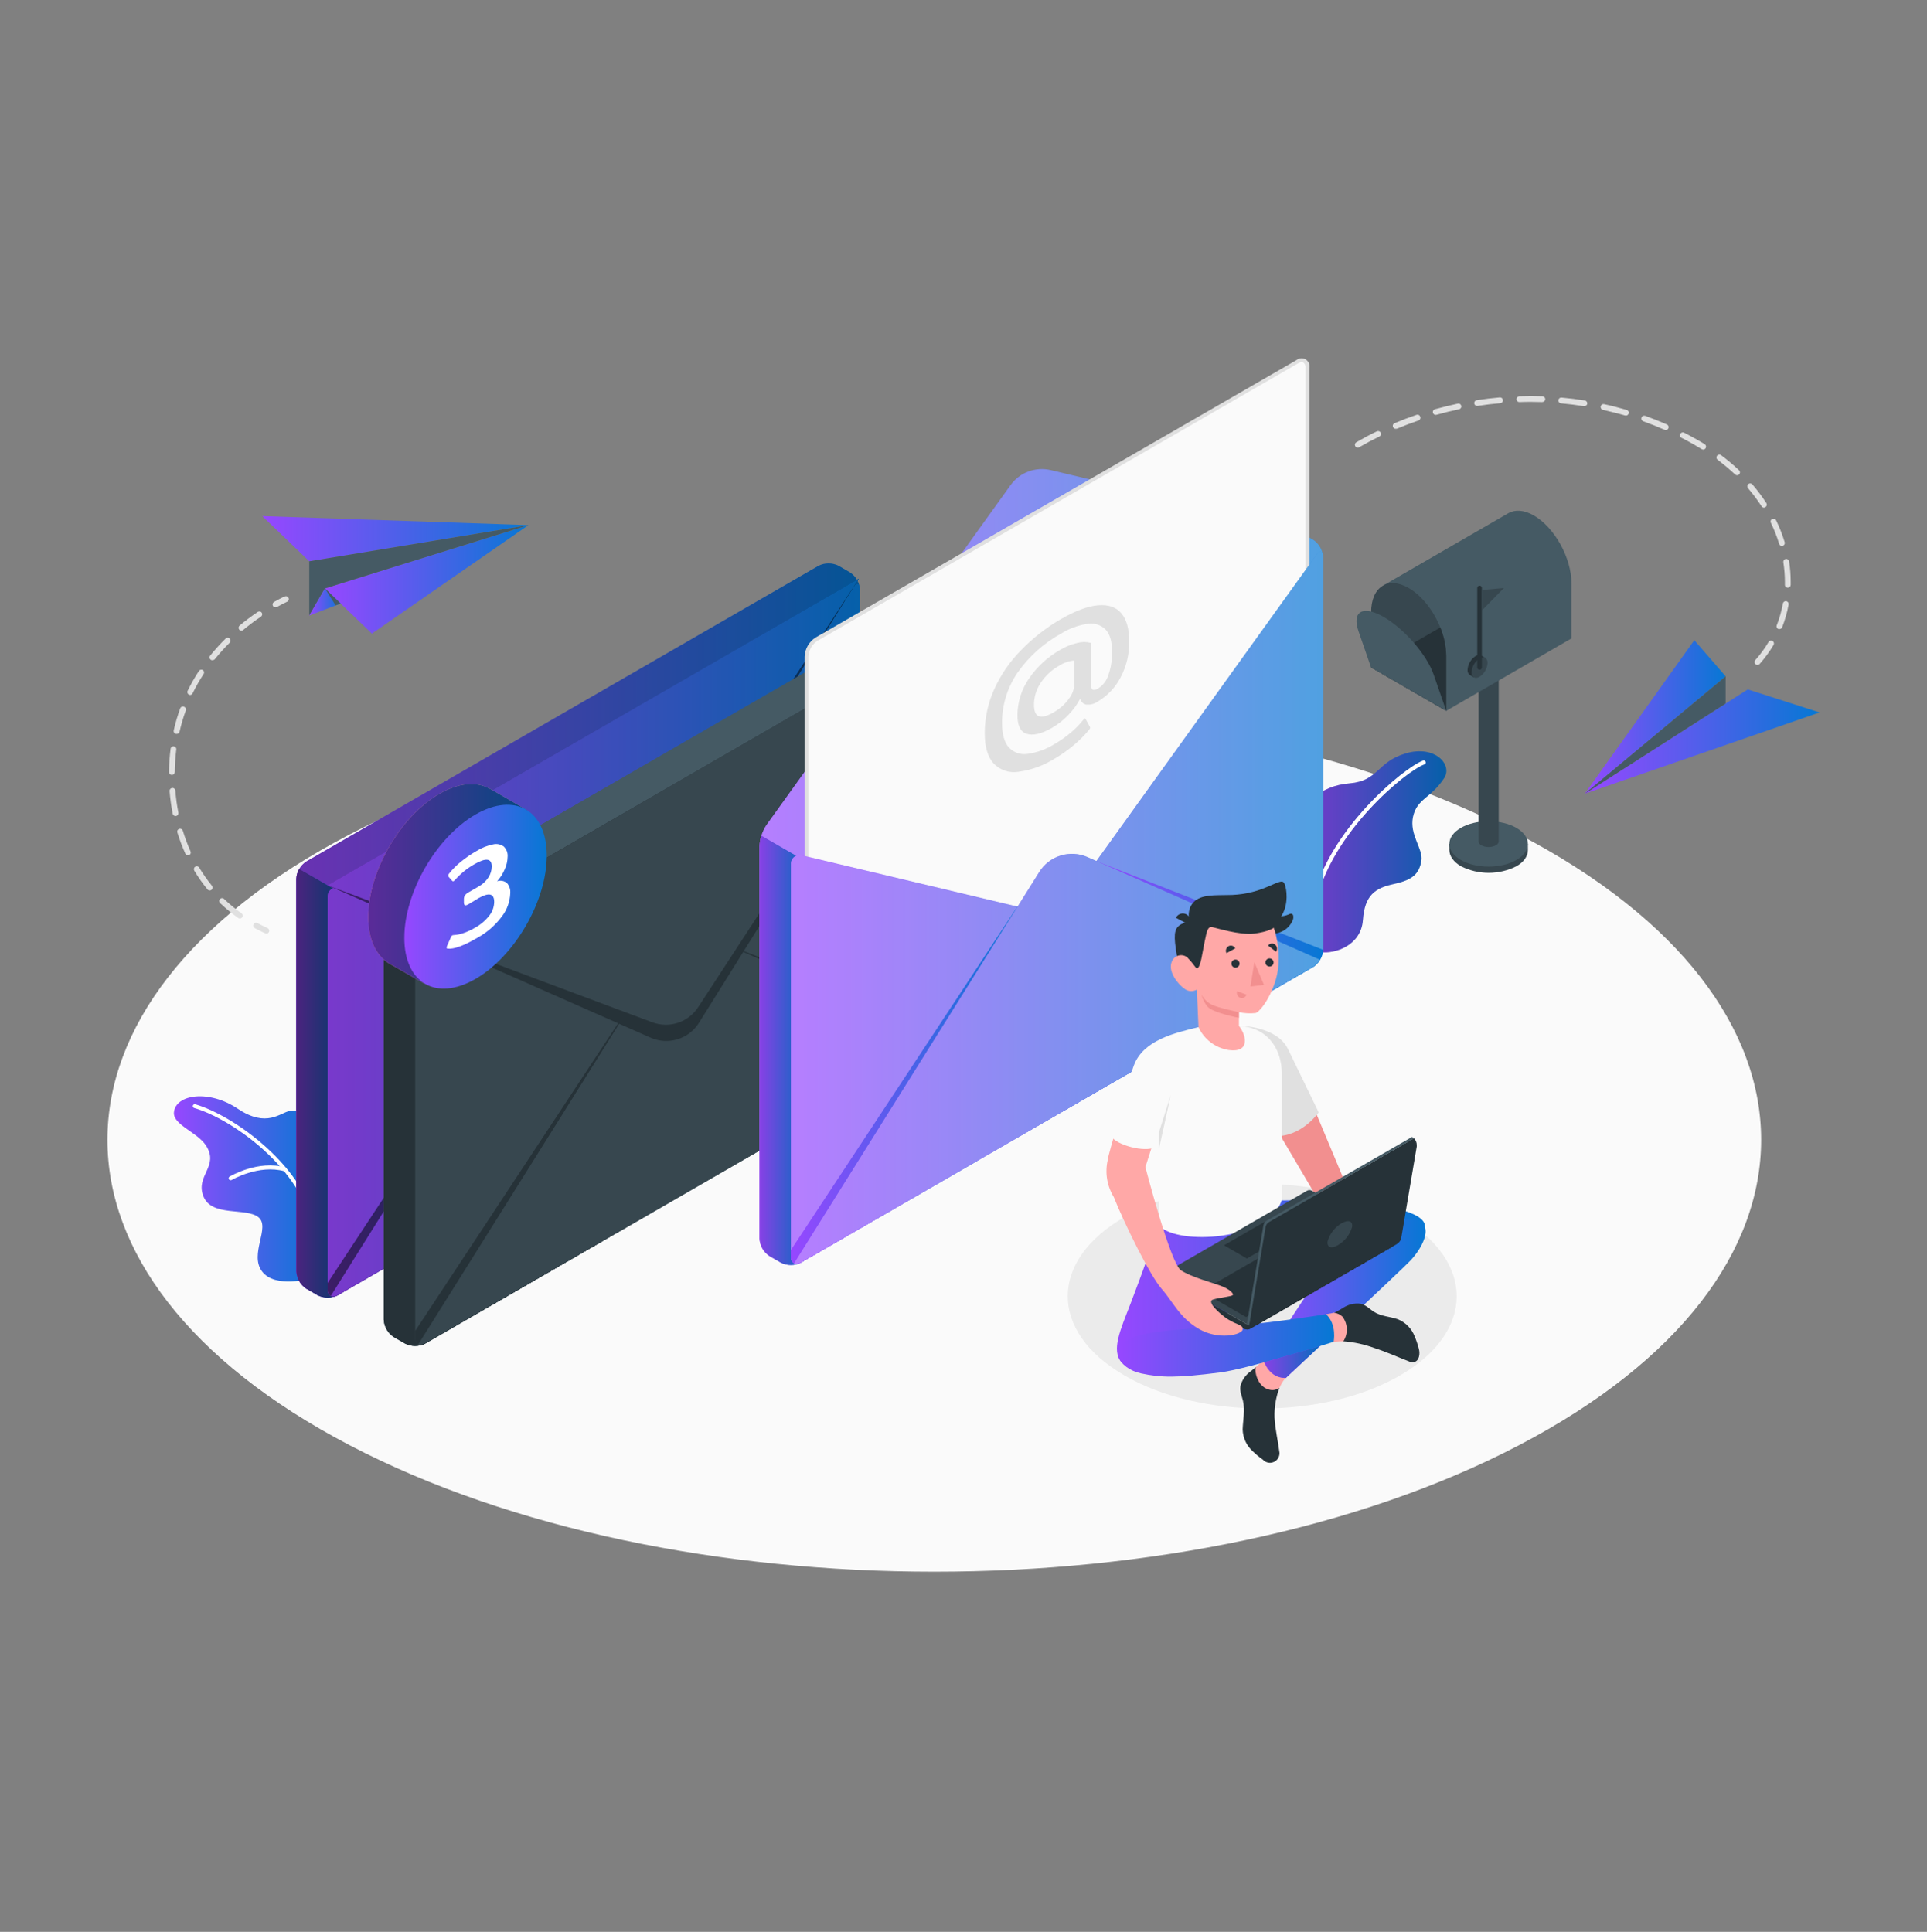 <svg width="368" height="369" viewBox="0 0 368 369" fill="none" xmlns="http://www.w3.org/2000/svg">
<rect x="0" y="0" width="368" height="369" fill="#808080" stroke="none"/>
<path d="M66.77 276.051C128.439 308.266 228.418 308.266 290.08 276.051C351.742 243.836 351.749 191.602 290.08 159.388C228.41 127.173 128.432 127.173 66.77 159.388C5.108 191.602 5.1 243.836 66.77 276.051Z" fill="#FAFAFA"/>
<path d="M214.787 232.436C200.28 240.804 200.28 254.383 214.787 262.759C229.293 271.135 252.801 271.135 267.308 262.759C281.814 254.383 281.807 240.804 267.308 232.436C252.809 224.067 229.286 224.06 214.787 232.436Z" fill="#EBEBEB"/>
<path d="M62.052 112.394L100.913 100.309L71.017 121.02L62.052 112.394Z" fill="url(#paint0_linear_10_808)"/>
<path d="M100.913 100.309L59.057 107.213L50.092 98.579L100.913 100.309Z" fill="url(#paint1_linear_10_808)"/>
<path d="M59.057 107.213V117.568L62.052 112.394L100.913 100.309L59.057 107.213Z" fill="#455A64"/>
<path d="M59.057 117.568L65.04 115.272L62.052 112.394L59.057 117.568Z" fill="url(#paint2_linear_10_808)"/>
<path d="M62.052 112.394L65.04 115.272L64.084 115.633L62.052 112.394Z" fill="#455A64"/>
<path d="M52.617 116.008C52.493 116.01 52.372 115.971 52.273 115.896C52.175 115.822 52.104 115.716 52.072 115.596C52.041 115.476 52.051 115.35 52.1 115.236C52.149 115.123 52.235 115.029 52.344 114.97C53.007 114.602 53.676 114.234 54.339 113.947C54.405 113.912 54.477 113.89 54.551 113.883C54.626 113.876 54.7 113.884 54.772 113.907C54.843 113.93 54.908 113.968 54.965 114.017C55.021 114.066 55.066 114.126 55.099 114.193C55.131 114.26 55.15 114.334 55.153 114.408C55.156 114.483 55.144 114.557 55.118 114.627C55.092 114.697 55.051 114.761 55 114.815C54.948 114.869 54.886 114.912 54.817 114.941C54.177 115.25 53.522 115.581 52.882 115.942C52.8 115.984 52.709 116.007 52.617 116.008Z" fill="#E0E0E0"/>
<path d="M45.823 175.447C45.711 175.448 45.6 175.415 45.507 175.352C44.31 174.508 43.176 173.578 42.114 172.569C42.047 172.526 41.99 172.468 41.947 172.4C41.904 172.332 41.877 172.256 41.867 172.176C41.857 172.096 41.864 172.016 41.888 171.939C41.913 171.863 41.953 171.792 42.008 171.733C42.062 171.674 42.128 171.628 42.203 171.597C42.277 171.566 42.356 171.552 42.437 171.555C42.517 171.558 42.595 171.579 42.667 171.615C42.738 171.652 42.801 171.704 42.85 171.767C43.874 172.74 44.969 173.635 46.125 174.446C46.22 174.514 46.291 174.611 46.328 174.722C46.365 174.834 46.365 174.954 46.329 175.065C46.293 175.177 46.222 175.274 46.128 175.342C46.033 175.411 45.918 175.448 45.801 175.447H45.823ZM40.053 170.089C39.972 170.09 39.891 170.073 39.817 170.038C39.743 170.004 39.678 169.953 39.626 169.89C38.699 168.758 37.855 167.561 37.102 166.306C37.026 166.18 37.003 166.029 37.038 165.886C37.073 165.743 37.163 165.62 37.289 165.544C37.415 165.468 37.566 165.445 37.709 165.48C37.852 165.516 37.975 165.606 38.051 165.732C38.777 166.942 39.589 168.098 40.48 169.191C40.572 169.304 40.616 169.448 40.602 169.593C40.588 169.737 40.518 169.871 40.406 169.964C40.308 170.047 40.182 170.092 40.053 170.089ZM35.909 163.392C35.803 163.393 35.698 163.362 35.608 163.305C35.517 163.247 35.446 163.165 35.402 163.068C34.8 161.735 34.284 160.366 33.856 158.968C33.825 158.832 33.846 158.689 33.916 158.568C33.985 158.447 34.098 158.357 34.231 158.316C34.365 158.275 34.509 158.286 34.635 158.347C34.76 158.408 34.858 158.514 34.908 158.644C35.315 159.996 35.807 161.321 36.38 162.611C36.411 162.677 36.429 162.749 36.432 162.822C36.435 162.895 36.423 162.968 36.398 163.036C36.373 163.105 36.334 163.167 36.284 163.221C36.234 163.274 36.175 163.317 36.108 163.347C36.045 163.375 35.978 163.39 35.909 163.392ZM33.517 155.877C33.39 155.876 33.267 155.83 33.169 155.749C33.071 155.667 33.004 155.553 32.98 155.428C32.699 153.998 32.5 152.553 32.384 151.1C32.372 150.954 32.419 150.809 32.514 150.697C32.61 150.585 32.745 150.516 32.892 150.504C33.038 150.492 33.183 150.539 33.295 150.635C33.407 150.73 33.476 150.866 33.488 151.012C33.596 152.423 33.788 153.826 34.062 155.215C34.077 155.286 34.078 155.359 34.064 155.43C34.05 155.502 34.022 155.57 33.981 155.63C33.941 155.69 33.889 155.742 33.828 155.782C33.767 155.822 33.699 155.849 33.628 155.862L33.517 155.877ZM32.818 148.016C32.745 148.016 32.673 148.002 32.606 147.974C32.539 147.945 32.479 147.904 32.428 147.852C32.377 147.8 32.337 147.738 32.311 147.67C32.284 147.602 32.272 147.53 32.274 147.457C32.291 146 32.389 144.546 32.568 143.1C32.569 143.022 32.586 142.946 32.618 142.875C32.651 142.805 32.698 142.742 32.756 142.691C32.815 142.64 32.883 142.601 32.957 142.578C33.031 142.556 33.11 142.549 33.187 142.558C33.264 142.567 33.338 142.593 33.404 142.633C33.471 142.673 33.528 142.726 33.573 142.79C33.617 142.854 33.648 142.926 33.662 143.002C33.677 143.078 33.675 143.157 33.657 143.232C33.487 144.639 33.394 146.055 33.378 147.472C33.377 147.544 33.361 147.616 33.333 147.683C33.304 147.749 33.263 147.809 33.211 147.86C33.159 147.911 33.097 147.95 33.03 147.977C32.963 148.004 32.891 148.017 32.818 148.016ZM33.716 140.178C33.675 140.185 33.632 140.185 33.591 140.178C33.449 140.146 33.325 140.06 33.246 139.937C33.168 139.814 33.141 139.665 33.172 139.523C33.494 138.097 33.907 136.694 34.408 135.32C34.432 135.249 34.471 135.183 34.522 135.127C34.573 135.071 34.635 135.026 34.704 134.995C34.773 134.964 34.848 134.947 34.923 134.946C34.999 134.945 35.074 134.96 35.144 134.989C35.215 135.015 35.28 135.054 35.336 135.105C35.391 135.156 35.435 135.218 35.467 135.287C35.497 135.355 35.514 135.43 35.516 135.505C35.517 135.58 35.503 135.655 35.475 135.725C34.992 137.053 34.594 138.41 34.283 139.788C34.246 139.908 34.171 140.011 34.068 140.082C33.965 140.153 33.841 140.187 33.716 140.178ZM36.336 132.744C36.252 132.748 36.167 132.727 36.093 132.686C36.028 132.655 35.968 132.611 35.92 132.557C35.871 132.504 35.834 132.44 35.809 132.372C35.785 132.303 35.776 132.231 35.78 132.158C35.785 132.086 35.803 132.015 35.836 131.95C36.478 130.638 37.201 129.367 38 128.144C38.08 128.03 38.201 127.951 38.337 127.922C38.474 127.894 38.616 127.918 38.736 127.99C38.852 128.068 38.934 128.188 38.965 128.325C38.995 128.463 38.971 128.606 38.898 128.726C38.121 129.907 37.421 131.136 36.8 132.406C36.762 132.5 36.698 132.581 36.616 132.641C36.535 132.701 36.438 132.737 36.336 132.744ZM40.568 126.12C40.445 126.122 40.325 126.08 40.23 126.003C40.172 125.958 40.124 125.901 40.089 125.838C40.053 125.774 40.031 125.704 40.023 125.631C40.014 125.558 40.021 125.485 40.041 125.415C40.062 125.345 40.096 125.279 40.141 125.223C41.061 124.086 42.044 123.003 43.085 121.977C43.189 121.873 43.329 121.815 43.475 121.815C43.622 121.815 43.762 121.873 43.866 121.977C43.969 122.08 44.027 122.221 44.027 122.367C44.027 122.513 43.969 122.653 43.866 122.757C42.863 123.758 41.914 124.812 41.025 125.914C40.968 125.977 40.897 126.026 40.817 126.057C40.738 126.088 40.653 126.099 40.568 126.091V126.12ZM46.103 120.468C46.023 120.468 45.944 120.45 45.871 120.416C45.798 120.381 45.734 120.331 45.684 120.269C45.59 120.156 45.545 120.012 45.557 119.866C45.57 119.72 45.639 119.585 45.75 119.489C46.87 118.557 48.037 117.683 49.246 116.869C49.364 116.796 49.506 116.771 49.643 116.798C49.779 116.825 49.9 116.903 49.982 117.016C50.064 117.138 50.094 117.288 50.067 117.433C50.039 117.577 49.956 117.705 49.835 117.789C48.655 118.581 47.518 119.433 46.427 120.343C46.334 120.417 46.221 120.461 46.103 120.468Z" fill="#E0E0E0"/>
<path d="M50.887 178.325C50.808 178.326 50.73 178.308 50.659 178.273C49.974 177.964 49.297 177.633 48.65 177.28C48.586 177.247 48.53 177.201 48.484 177.146C48.439 177.091 48.404 177.028 48.383 176.959C48.362 176.891 48.354 176.819 48.361 176.748C48.367 176.676 48.388 176.607 48.421 176.544C48.49 176.417 48.606 176.323 48.743 176.28C48.88 176.238 49.029 176.25 49.157 176.316C49.79 176.654 50.445 176.978 51.108 177.28C51.221 177.333 51.314 177.423 51.369 177.535C51.425 177.647 51.441 177.775 51.414 177.897C51.388 178.02 51.321 178.13 51.223 178.209C51.126 178.288 51.005 178.331 50.88 178.332L50.887 178.325Z" fill="#E0E0E0"/>
<path d="M302.636 151.616L333.769 131.685L347.48 136.086L302.636 151.616Z" fill="url(#paint3_linear_10_808)"/>
<path d="M302.636 151.616L329.544 129.182L323.56 122.279L302.636 151.616Z" fill="url(#paint4_linear_10_808)"/>
<path d="M329.544 129.182V134.386L302.636 151.616L329.544 129.182Z" fill="#455A64"/>
<path d="M335.616 127.011C335.482 127.012 335.354 126.962 335.255 126.871C335.147 126.774 335.08 126.637 335.071 126.492C335.061 126.346 335.109 126.202 335.204 126.091C336.162 125.022 337.013 123.861 337.743 122.625C337.817 122.498 337.939 122.405 338.081 122.368C338.223 122.331 338.374 122.352 338.501 122.426C338.628 122.5 338.72 122.622 338.758 122.764C338.795 122.906 338.774 123.057 338.7 123.184C337.929 124.48 337.037 125.7 336.036 126.827C335.983 126.886 335.918 126.933 335.846 126.965C335.773 126.996 335.695 127.012 335.616 127.011ZM339.826 120.152C339.76 120.162 339.693 120.162 339.627 120.152C339.558 120.125 339.494 120.084 339.44 120.033C339.387 119.981 339.344 119.918 339.315 119.85C339.286 119.781 339.272 119.707 339.272 119.632C339.273 119.558 339.288 119.484 339.318 119.416C339.838 118.075 340.228 116.687 340.481 115.272C340.507 115.127 340.59 114.999 340.711 114.916C340.832 114.832 340.981 114.8 341.125 114.827C341.269 114.853 341.397 114.936 341.481 115.056C341.565 115.177 341.597 115.326 341.57 115.471C341.299 116.954 340.888 118.408 340.341 119.813C340.3 119.915 340.228 120.002 340.136 120.062C340.044 120.123 339.936 120.154 339.826 120.152ZM341.401 112.254C341.329 112.253 341.258 112.238 341.191 112.209C341.125 112.181 341.065 112.139 341.015 112.087C340.965 112.035 340.926 111.973 340.9 111.906C340.874 111.839 340.862 111.767 340.864 111.695C340.864 111.504 340.864 111.312 340.864 111.121C340.861 109.871 340.762 108.624 340.569 107.389C340.548 107.244 340.585 107.096 340.672 106.978C340.758 106.859 340.888 106.78 341.033 106.756C341.178 106.737 341.325 106.775 341.443 106.861C341.561 106.947 341.641 107.076 341.666 107.22C341.865 108.511 341.966 109.815 341.968 111.121C341.968 111.32 341.968 111.518 341.968 111.717C341.962 111.863 341.899 112.001 341.794 112.101C341.688 112.201 341.547 112.256 341.401 112.254ZM340.29 104.276C340.171 104.276 340.056 104.237 339.962 104.165C339.867 104.093 339.799 103.993 339.767 103.879C339.345 102.498 338.816 101.152 338.185 99.853C338.152 99.788 338.133 99.717 338.129 99.644C338.124 99.572 338.134 99.499 338.158 99.43C338.182 99.362 338.22 99.299 338.269 99.245C338.317 99.191 338.376 99.147 338.442 99.117C338.574 99.053 338.726 99.045 338.864 99.093C339.002 99.142 339.115 99.243 339.178 99.374C339.837 100.724 340.385 102.124 340.82 103.562C340.841 103.631 340.848 103.704 340.842 103.776C340.835 103.848 340.813 103.918 340.779 103.982C340.745 104.045 340.698 104.102 340.642 104.147C340.586 104.193 340.521 104.226 340.452 104.247C340.4 104.267 340.345 104.277 340.29 104.276ZM336.875 96.968C336.782 96.968 336.69 96.945 336.609 96.9C336.527 96.855 336.459 96.789 336.411 96.71C335.622 95.499 334.754 94.341 333.813 93.243C333.765 93.188 333.729 93.124 333.706 93.055C333.684 92.986 333.675 92.914 333.68 92.841C333.686 92.769 333.705 92.698 333.738 92.633C333.771 92.568 333.816 92.51 333.872 92.463C333.926 92.416 333.989 92.38 334.058 92.357C334.126 92.335 334.199 92.326 334.27 92.331C334.342 92.337 334.412 92.356 334.477 92.389C334.541 92.422 334.598 92.467 334.645 92.522C335.621 93.658 336.521 94.858 337.338 96.114C337.406 96.235 337.427 96.377 337.397 96.513C337.368 96.648 337.289 96.768 337.176 96.85C337.088 96.915 336.984 96.953 336.875 96.96V96.968ZM331.723 90.778C331.582 90.777 331.447 90.722 331.347 90.623C330.287 89.631 329.174 88.698 328.013 87.826C327.955 87.783 327.906 87.728 327.869 87.666C327.832 87.604 327.808 87.535 327.798 87.463C327.788 87.391 327.792 87.318 327.81 87.248C327.828 87.178 327.859 87.112 327.903 87.054C327.946 86.996 328.001 86.947 328.063 86.91C328.125 86.873 328.195 86.849 328.266 86.838C328.338 86.828 328.411 86.832 328.481 86.85C328.552 86.868 328.618 86.9 328.676 86.943C329.872 87.837 331.017 88.798 332.105 89.821C332.187 89.897 332.244 89.996 332.269 90.105C332.293 90.213 332.284 90.327 332.243 90.431C332.201 90.534 332.129 90.623 332.036 90.685C331.944 90.747 331.834 90.779 331.723 90.778ZM325.268 85.876C325.163 85.875 325.061 85.844 324.973 85.788C324.473 85.479 323.95 85.169 323.421 84.868C322.685 84.456 321.949 84.043 321.168 83.653C321.097 83.625 321.033 83.582 320.979 83.527C320.925 83.472 320.884 83.406 320.857 83.335C320.83 83.263 320.818 83.186 320.823 83.109C320.827 83.033 320.847 82.958 320.882 82.89C320.917 82.821 320.966 82.761 321.026 82.713C321.085 82.664 321.154 82.629 321.228 82.609C321.302 82.588 321.38 82.584 321.455 82.595C321.531 82.606 321.604 82.633 321.669 82.674C322.442 83.072 323.214 83.484 323.965 83.911C324.51 84.213 325.04 84.529 325.555 84.853C325.674 84.929 325.759 85.047 325.793 85.184C325.828 85.321 325.808 85.466 325.739 85.589C325.691 85.673 325.623 85.743 325.541 85.794C325.458 85.844 325.364 85.872 325.268 85.876ZM259.285 85.501C259.188 85.5 259.093 85.473 259.009 85.424C258.925 85.375 258.856 85.305 258.807 85.221C258.737 85.097 258.719 84.95 258.756 84.812C258.793 84.675 258.883 84.557 259.006 84.485C260.286 83.749 261.604 83.013 262.936 82.395C263.067 82.331 263.218 82.322 263.356 82.368C263.493 82.415 263.607 82.515 263.672 82.645C263.733 82.777 263.741 82.928 263.693 83.065C263.645 83.203 263.545 83.316 263.414 83.381C262.104 84.021 260.809 84.706 259.55 85.434C259.468 85.475 259.377 85.492 259.285 85.486V85.501ZM318.092 82.137C318.015 82.138 317.94 82.12 317.871 82.086C316.546 81.504 315.177 80.96 313.808 80.474C313.67 80.424 313.557 80.321 313.494 80.188C313.431 80.055 313.424 79.902 313.473 79.764C313.523 79.625 313.626 79.512 313.759 79.449C313.892 79.386 314.045 79.379 314.184 79.429C315.575 79.929 316.966 80.481 318.32 81.077C318.438 81.127 318.535 81.217 318.594 81.331C318.653 81.445 318.671 81.576 318.644 81.701C318.617 81.827 318.547 81.939 318.446 82.019C318.345 82.098 318.22 82.14 318.092 82.137ZM266.535 81.909C266.426 81.91 266.32 81.878 266.229 81.817C266.139 81.757 266.068 81.671 266.027 81.57C265.997 81.503 265.981 81.43 265.979 81.356C265.978 81.282 265.991 81.209 266.019 81.14C266.046 81.072 266.087 81.009 266.139 80.957C266.191 80.904 266.253 80.862 266.322 80.834C267.683 80.26 269.082 79.73 270.48 79.252C270.55 79.223 270.626 79.209 270.702 79.21C270.778 79.212 270.853 79.229 270.922 79.26C270.991 79.292 271.053 79.338 271.103 79.395C271.154 79.452 271.192 79.518 271.216 79.591C271.243 79.662 271.255 79.737 271.252 79.813C271.249 79.889 271.231 79.963 271.199 80.032C271.166 80.1 271.121 80.162 271.064 80.213C271.008 80.263 270.942 80.302 270.87 80.327C269.494 80.798 268.11 81.32 266.778 81.88C266.699 81.901 266.616 81.906 266.535 81.894V81.909ZM310.496 79.362C310.445 79.37 310.393 79.37 310.342 79.362C308.951 78.958 307.523 78.626 306.102 78.281C306.031 78.265 305.964 78.236 305.904 78.194C305.845 78.153 305.794 78.1 305.754 78.039C305.715 77.978 305.688 77.909 305.675 77.838C305.662 77.766 305.664 77.693 305.679 77.622C305.695 77.551 305.724 77.484 305.765 77.424C305.807 77.364 305.86 77.313 305.921 77.274C305.982 77.234 306.05 77.208 306.122 77.195C306.194 77.182 306.267 77.183 306.338 77.199C307.81 77.515 309.238 77.89 310.651 78.303C310.778 78.34 310.888 78.422 310.96 78.534C311.032 78.645 311.062 78.779 311.043 78.911C311.024 79.042 310.958 79.162 310.858 79.249C310.758 79.337 310.629 79.385 310.496 79.385V79.362ZM274.175 79.252C274.054 79.252 273.937 79.212 273.842 79.139C273.746 79.066 273.677 78.963 273.645 78.847C273.625 78.778 273.618 78.706 273.626 78.634C273.634 78.563 273.656 78.493 273.691 78.43C273.726 78.367 273.773 78.312 273.83 78.267C273.886 78.223 273.951 78.19 274.02 78.17C275.441 77.773 276.898 77.434 278.348 77.11C278.421 77.087 278.499 77.079 278.576 77.087C278.652 77.096 278.726 77.12 278.793 77.159C278.86 77.198 278.918 77.25 278.963 77.312C279.008 77.375 279.04 77.446 279.056 77.522C279.072 77.597 279.072 77.675 279.056 77.75C279.04 77.826 279.008 77.897 278.963 77.96C278.918 78.022 278.86 78.074 278.793 78.113C278.727 78.152 278.653 78.176 278.576 78.185C277.148 78.487 275.72 78.84 274.322 79.23L274.175 79.252ZM302.606 77.589H302.496C301.061 77.361 299.596 77.177 298.154 77.044C298.078 77.043 298.003 77.027 297.933 76.996C297.864 76.964 297.802 76.919 297.751 76.863C297.7 76.806 297.661 76.74 297.637 76.668C297.612 76.596 297.603 76.52 297.61 76.444C297.616 76.368 297.639 76.295 297.675 76.228C297.711 76.161 297.761 76.103 297.821 76.056C297.881 76.01 297.95 75.976 298.024 75.957C298.098 75.938 298.174 75.935 298.249 75.947C299.721 76.08 301.193 76.264 302.665 76.499C302.809 76.525 302.937 76.605 303.022 76.723C303.107 76.841 303.143 76.988 303.122 77.132C303.096 77.251 303.031 77.359 302.938 77.437C302.845 77.516 302.728 77.561 302.606 77.567V77.589ZM282.079 77.537C281.948 77.537 281.822 77.49 281.722 77.406C281.622 77.32 281.556 77.203 281.535 77.073C281.514 76.928 281.55 76.781 281.637 76.662C281.724 76.544 281.854 76.464 281.998 76.441C283.47 76.22 284.942 76.036 286.414 75.911C286.487 75.904 286.56 75.912 286.629 75.934C286.699 75.956 286.763 75.992 286.819 76.038C286.874 76.085 286.92 76.143 286.954 76.207C286.987 76.272 287.008 76.342 287.014 76.415C287.021 76.487 287.012 76.56 286.991 76.63C286.969 76.699 286.933 76.763 286.886 76.819C286.84 76.875 286.782 76.921 286.718 76.954C286.653 76.988 286.583 77.008 286.51 77.015C285.038 77.14 283.603 77.309 282.168 77.537H282.079ZM294.555 76.801C293.083 76.75 291.611 76.742 290.175 76.801C290.103 76.805 290.031 76.794 289.962 76.77C289.894 76.745 289.832 76.707 289.779 76.657C289.726 76.608 289.684 76.548 289.654 76.482C289.625 76.415 289.61 76.344 289.609 76.271C289.606 76.198 289.617 76.126 289.643 76.058C289.669 75.99 289.708 75.927 289.758 75.874C289.808 75.822 289.868 75.779 289.935 75.75C290.001 75.721 290.073 75.705 290.146 75.704C291.618 75.653 293.09 75.66 294.562 75.704C294.634 75.706 294.706 75.723 294.772 75.752C294.838 75.782 294.898 75.824 294.948 75.876C294.998 75.929 295.037 75.991 295.063 76.059C295.089 76.127 295.101 76.199 295.099 76.271C295.088 76.409 295.027 76.538 294.926 76.634C294.825 76.729 294.693 76.783 294.555 76.786V76.801Z" fill="#E0E0E0"/>
<path d="M291.78 162.376V161.198H291.493C291.056 160.401 290.393 159.75 289.587 159.329C287.942 158.494 286.124 158.059 284.28 158.059C282.436 158.059 280.618 158.494 278.973 159.329C278.167 159.75 277.504 160.401 277.067 161.198H276.78V162.339C276.78 163.465 277.516 164.598 278.988 165.46C280.634 166.29 282.451 166.723 284.295 166.723C286.138 166.723 287.956 166.29 289.601 165.46C291.059 164.628 291.787 163.494 291.78 162.376Z" fill="#37474F"/>
<path d="M284.28 165.533C288.422 165.533 291.78 163.592 291.78 161.198C291.78 158.804 288.422 156.863 284.28 156.863C280.138 156.863 276.78 158.804 276.78 161.198C276.78 163.592 280.138 165.533 284.28 165.533Z" fill="#455A64"/>
<path d="M282.352 125.105V160.69C282.367 160.859 282.427 161.021 282.526 161.159C282.624 161.297 282.757 161.407 282.911 161.478C283.334 161.692 283.802 161.803 284.276 161.803C284.751 161.803 285.218 161.692 285.642 161.478C285.798 161.409 285.933 161.3 286.032 161.161C286.132 161.023 286.193 160.86 286.208 160.69V125.105H282.352Z" fill="#37474F"/>
<path d="M292.928 98.469C291.051 97.387 289.344 97.299 288.063 98.013L264.224 111.791L276.184 135.777L300.104 121.94V111.445C300.104 106.565 296.888 100.758 292.928 98.469Z" fill="#455A64"/>
<path d="M276.184 125.274V135.777L261.839 127.489V116.994C261.839 112.114 265.048 110.017 269.008 112.306C271.547 113.778 273.777 116.678 275.051 119.857C275.763 121.576 276.147 123.413 276.184 125.274Z" fill="#37474F"/>
<path d="M276.184 125.274V135.777L261.839 127.489L275.051 119.857C275.763 121.576 276.147 123.413 276.184 125.274Z" fill="#263238"/>
<path d="M273.792 128.873C272.475 125.061 268.191 120.115 264.224 117.833C260.257 115.551 258.123 116.781 259.44 120.593L261.832 127.497L276.184 135.784C276.184 135.784 275.117 132.686 273.792 128.873Z" fill="#455A64"/>
<path d="M283.662 125.672L282.86 125.208C282.687 125.129 282.497 125.097 282.308 125.115C282.12 125.133 281.939 125.2 281.785 125.311C281.342 125.601 280.973 125.991 280.708 126.45C280.443 126.909 280.29 127.424 280.261 127.953C280.241 128.143 280.272 128.334 280.351 128.507C280.43 128.681 280.554 128.83 280.71 128.939L281.446 129.366L281.586 129.138C281.739 129.105 281.886 129.048 282.02 128.969C282.464 128.68 282.833 128.291 283.097 127.834C283.362 127.376 283.515 126.862 283.544 126.334C283.543 126.202 283.526 126.071 283.492 125.944L283.662 125.672Z" fill="#263238"/>
<path d="M282.55 125.76C282.107 126.048 281.738 126.437 281.474 126.895C281.209 127.353 281.056 127.867 281.027 128.395C281.027 129.366 281.711 129.756 282.55 129.271C282.994 128.983 283.363 128.594 283.628 128.136C283.893 127.678 284.046 127.164 284.074 126.636C284.096 125.664 283.36 125.274 282.55 125.76Z" fill="#37474F"/>
<path d="M282.55 127.931C282.492 127.931 282.435 127.92 282.381 127.897C282.328 127.875 282.279 127.843 282.238 127.802C282.197 127.761 282.165 127.712 282.142 127.658C282.12 127.605 282.109 127.547 282.109 127.489V112.306C282.109 112.189 282.155 112.076 282.238 111.993C282.321 111.911 282.433 111.864 282.55 111.864C282.668 111.864 282.78 111.911 282.863 111.993C282.945 112.076 282.992 112.189 282.992 112.306V127.489C282.992 127.607 282.945 127.719 282.863 127.802C282.78 127.884 282.668 127.931 282.55 127.931Z" fill="#263238"/>
<path d="M282.948 112.703V116.663L287.195 112.306L282.948 112.703Z" fill="#37474F"/>
<path d="M59.675 244.05C59.307 244.248 52.55 246.162 50.048 242.857C47.546 239.553 51.704 234.401 49.356 232.502C47.008 230.603 40.428 232.502 38.846 228.513C37.264 224.524 41.952 222.801 39.317 218.776C37.654 216.236 33.002 214.838 33.216 212.475C33.525 209.024 39.884 208.059 45.433 211.791C50.983 215.522 53.573 212.461 55.333 212.21C57.092 211.96 60.889 212.512 60.772 218.695C60.654 224.877 59.675 244.05 59.675 244.05Z" fill="url(#paint5_linear_10_808)"/>
<path d="M60.124 235.284C60.036 235.284 59.951 235.253 59.884 235.196C59.817 235.14 59.771 235.061 59.756 234.975C57.82 223.199 44.182 213.682 37.087 211.636C37.04 211.624 36.996 211.602 36.958 211.572C36.92 211.542 36.888 211.504 36.865 211.461C36.841 211.419 36.827 211.372 36.822 211.324C36.817 211.275 36.822 211.226 36.837 211.18C36.864 211.086 36.928 211.007 37.013 210.96C37.099 210.913 37.199 210.902 37.293 210.93C44.543 213.027 58.497 222.809 60.484 234.857C60.499 234.953 60.476 235.05 60.42 235.129C60.363 235.207 60.278 235.26 60.183 235.277L60.124 235.284Z" fill="white"/>
<path d="M44.035 225.429C43.954 225.43 43.875 225.404 43.81 225.355C43.745 225.307 43.699 225.238 43.677 225.16C43.655 225.082 43.66 224.999 43.69 224.924C43.72 224.849 43.774 224.786 43.843 224.744C44.064 224.612 49.319 221.543 54.486 222.978C54.584 223.003 54.667 223.067 54.718 223.154C54.769 223.24 54.784 223.344 54.758 223.442C54.733 223.539 54.67 223.623 54.583 223.674C54.496 223.725 54.392 223.739 54.295 223.714C49.422 222.36 44.27 225.37 44.219 225.4C44.162 225.427 44.098 225.437 44.035 225.429Z" fill="white"/>
<path d="M252.08 181.865C254.98 182.263 259.918 180.584 260.272 175.756C260.625 170.928 262.62 169.618 266.277 168.831C269.935 168.043 271.01 166.77 271.429 164.473C271.849 162.177 269.067 159.432 269.847 155.973C270.627 152.513 273.233 152.521 275.794 148.613C277.435 146.096 274.072 142.254 268.471 143.902C262.87 145.551 263.319 149.165 257.718 149.628C252.117 150.092 248.606 153.492 248.496 157.724C248.385 161.956 252.08 181.865 252.08 181.865Z" fill="url(#paint6_linear_10_808)"/>
<path opacity="0.2" d="M252.08 181.865C254.98 182.263 259.918 180.584 260.272 175.756C260.625 170.928 262.62 169.618 266.277 168.831C269.935 168.043 271.01 166.77 271.429 164.473C271.849 162.177 269.067 159.432 269.847 155.973C270.627 152.513 273.233 152.521 275.794 148.613C277.435 146.096 274.072 142.254 268.471 143.902C262.87 145.551 263.319 149.165 257.718 149.628C252.117 150.092 248.606 153.492 248.496 157.724C248.385 161.956 252.08 181.865 252.08 181.865Z" fill="black"/>
<path d="M251.02 172.606H250.976C250.929 172.597 250.884 172.578 250.844 172.551C250.804 172.524 250.769 172.489 250.743 172.449C250.716 172.408 250.697 172.363 250.688 172.316C250.679 172.268 250.679 172.219 250.689 172.172C253.397 158.784 268.169 146.53 271.768 145.279C271.866 145.246 271.972 145.254 272.064 145.3C272.156 145.347 272.225 145.428 272.257 145.525C272.29 145.623 272.282 145.729 272.236 145.821C272.189 145.913 272.108 145.982 272.011 146.015C268.493 147.236 254.06 159.263 251.403 172.356C251.376 172.434 251.323 172.501 251.254 172.546C251.185 172.591 251.103 172.612 251.02 172.606Z" fill="white"/>
<path d="M56.584 167.859C56.62 167.195 56.812 166.55 57.144 165.974C57.477 165.399 57.94 164.91 58.497 164.547L156.319 108.066C156.912 107.769 157.566 107.614 158.229 107.614C158.892 107.614 159.546 107.769 160.139 108.066L162.295 109.318C162.854 109.679 163.318 110.167 163.651 110.743C163.983 111.319 164.175 111.965 164.209 112.63V187.613C164.171 188.277 163.979 188.922 163.646 189.497C163.314 190.072 162.851 190.561 162.295 190.925L64.474 247.399C63.881 247.7 63.225 247.857 62.56 247.857C61.895 247.857 61.239 247.7 60.646 247.399L58.497 246.155C57.941 245.791 57.478 245.302 57.146 244.727C56.813 244.151 56.621 243.506 56.584 242.843V167.859Z" fill="url(#paint7_linear_10_808)"/>
<path opacity="0.3" d="M56.584 167.859C56.62 167.195 56.812 166.55 57.144 165.974C57.477 165.399 57.94 164.91 58.497 164.547L156.319 108.066C156.912 107.769 157.566 107.614 158.229 107.614C158.892 107.614 159.546 107.769 160.139 108.066L162.295 109.318C162.854 109.679 163.318 110.167 163.651 110.743C163.983 111.319 164.175 111.965 164.209 112.63V187.613C164.171 188.277 163.979 188.922 163.646 189.497C163.314 190.072 162.851 190.561 162.295 190.925L64.474 247.399C63.881 247.7 63.225 247.857 62.56 247.857C61.895 247.857 61.239 247.7 60.646 247.399L58.497 246.155C57.941 245.791 57.478 245.302 57.146 244.727C56.813 244.151 56.621 243.506 56.584 242.843V167.859Z" fill="black"/>
<path d="M65.548 170.832L57.143 165.975C56.799 166.545 56.607 167.194 56.584 167.859V242.843C56.621 243.506 56.813 244.151 57.146 244.727C57.478 245.302 57.941 245.791 58.497 246.155L60.646 247.399C61.239 247.7 61.895 247.857 62.56 247.857C63.225 247.857 63.881 247.7 64.474 247.399L65.548 246.78V170.832Z" fill="url(#paint8_linear_10_808)"/>
<path opacity="0.5" d="M65.548 170.832L57.143 165.975C56.799 166.545 56.607 167.194 56.584 167.859V242.843C56.621 243.506 56.813 244.151 57.146 244.727C57.478 245.302 57.941 245.791 58.497 246.155L60.646 247.399C61.239 247.7 61.895 247.857 62.56 247.857C63.225 247.857 63.881 247.7 64.474 247.399L65.548 246.78V170.832Z" fill="black"/>
<path d="M164.209 112.63V187.613C164.184 188.3 163.978 188.967 163.613 189.549C163.33 190.039 162.949 190.465 162.494 190.8L162.42 190.844L162.295 190.925L64.474 247.399C64.286 247.531 64.069 247.614 63.841 247.639C63.613 247.665 63.383 247.633 63.171 247.546C62.967 247.417 62.802 247.236 62.695 247.02C62.587 246.805 62.54 246.564 62.56 246.324V171.311C62.543 171.042 62.592 170.774 62.702 170.528C62.812 170.283 62.98 170.068 63.191 169.901C63.402 169.735 63.651 169.622 63.915 169.573C64.18 169.523 64.452 169.539 64.709 169.618L105.844 179.4L111.232 180.68C111.868 180.799 112.524 180.742 113.13 180.515C113.736 180.288 114.268 179.9 114.669 179.392L120.91 170.7L162.921 112.21C163.628 111.224 164.209 111.408 164.209 112.63Z" fill="url(#paint9_linear_10_808)"/>
<path opacity="0.2" d="M164.209 112.63V187.613C164.184 188.3 163.978 188.967 163.613 189.549C163.33 190.039 162.949 190.465 162.494 190.8L162.42 190.844L162.295 190.925L64.474 247.399C64.286 247.531 64.069 247.614 63.841 247.639C63.613 247.665 63.383 247.633 63.171 247.546C62.967 247.417 62.802 247.236 62.695 247.02C62.587 246.805 62.54 246.564 62.56 246.324V171.311C62.543 171.042 62.592 170.774 62.702 170.528C62.812 170.283 62.98 170.068 63.191 169.901C63.402 169.735 63.651 169.622 63.915 169.573C64.18 169.523 64.452 169.539 64.709 169.618L105.844 179.4L111.232 180.68C111.868 180.799 112.524 180.742 113.13 180.515C113.736 180.288 114.268 179.9 114.669 179.392L120.91 170.7L162.921 112.21C163.628 111.224 164.209 111.408 164.209 112.63Z" fill="black"/>
<path d="M162.295 190.925L162.42 190.844L162.494 190.8C162.949 190.465 163.33 190.039 163.613 189.549C163.975 188.976 164.18 188.319 164.209 187.643L120.91 170.715L149.908 198.094L162.295 190.925Z" fill="url(#paint10_linear_10_808)"/>
<path opacity="0.6" d="M162.295 190.925L162.42 190.844L162.494 190.8C162.949 190.465 163.33 190.039 163.613 189.549C163.975 188.976 164.18 188.319 164.209 187.643L120.91 170.715L149.908 198.094L162.295 190.925Z" fill="black"/>
<path d="M62.56 246.324C62.532 246.568 62.573 246.816 62.678 247.038C62.784 247.261 62.949 247.449 63.156 247.582C63.368 247.67 63.599 247.702 63.826 247.676C64.054 247.65 64.272 247.567 64.459 247.435L98.153 227.924L105.844 179.348L62.56 245.051V246.324Z" fill="url(#paint11_linear_10_808)"/>
<path opacity="0.6" d="M62.56 246.324C62.532 246.568 62.573 246.816 62.678 247.038C62.784 247.261 62.949 247.449 63.156 247.582C63.368 247.67 63.599 247.702 63.826 247.676C64.054 247.65 64.272 247.567 64.459 247.435L98.153 227.924L105.844 179.348L62.56 245.051V246.324Z" fill="black"/>
<path d="M163.613 189.549C163.33 190.039 162.949 190.465 162.494 190.8L162.42 190.844L64.474 247.398C64.286 247.531 64.069 247.613 63.841 247.639C63.613 247.665 63.383 247.633 63.171 247.546L110.017 172.761C110.959 171.263 112.408 170.154 114.101 169.638C115.793 169.121 117.615 169.232 119.232 169.949L163.613 189.549Z" fill="url(#paint12_linear_10_808)"/>
<path opacity="0.2" d="M163.613 189.549C163.33 190.039 162.949 190.465 162.494 190.8L162.42 190.844L64.474 247.398C64.286 247.531 64.069 247.613 63.841 247.639C63.613 247.665 63.383 247.633 63.171 247.546L110.017 172.761C110.959 171.263 112.408 170.154 114.101 169.638C115.793 169.121 117.615 169.232 119.232 169.949L163.613 189.549Z" fill="black"/>
<path d="M62.56 169.103L107.552 188.975C109.172 189.69 110.995 189.797 112.688 189.277C114.38 188.756 115.828 187.643 116.766 186.141L164.01 110.532L62.56 169.103Z" fill="url(#paint13_linear_10_808)"/>
<path opacity="0.6" d="M62.56 169.103L107.552 188.975C109.172 189.69 110.995 189.797 112.688 189.277C114.38 188.756 115.828 187.643 116.766 186.141L164.01 110.532L62.56 169.103Z" fill="black"/>
<path d="M62.56 169.103L107.868 186.031C109.434 186.615 111.152 186.65 112.74 186.128C114.328 185.606 115.691 184.56 116.604 183.16L164.01 110.532L62.56 169.103Z" fill="url(#paint14_linear_10_808)"/>
<path opacity="0.2" d="M62.56 169.103L107.868 186.031C109.434 186.615 111.152 186.65 112.74 186.128C114.328 185.606 115.691 184.56 116.604 183.16L164.01 110.532L62.56 169.103Z" fill="black"/>
<path d="M73.291 177.096C73.325 176.432 73.516 175.785 73.849 175.209C74.182 174.634 74.646 174.145 75.204 173.784L173.026 117.303C173.619 117.002 174.275 116.845 174.94 116.845C175.605 116.845 176.261 117.002 176.853 117.303L179.01 118.547C179.566 118.91 180.028 119.4 180.359 119.975C180.69 120.551 180.881 121.196 180.916 121.859V196.843C180.88 197.505 180.688 198.15 180.357 198.726C180.026 199.301 179.565 199.79 179.01 200.155L81.181 256.628C80.588 256.926 79.934 257.081 79.271 257.081C78.608 257.081 77.954 256.926 77.361 256.628L75.204 255.384C74.649 255.02 74.186 254.531 73.854 253.956C73.521 253.38 73.329 252.735 73.291 252.072V177.096Z" fill="#455A64"/>
<path d="M73.291 177.096C73.325 176.432 73.516 175.785 73.849 175.209C74.182 174.634 74.646 174.145 75.204 173.784L173.026 117.303C173.619 117.002 174.275 116.845 174.94 116.845C175.605 116.845 176.261 117.002 176.853 117.303L179.01 118.547C179.566 118.91 180.028 119.4 180.359 119.975C180.69 120.551 180.881 121.196 180.916 121.859V196.843C180.88 197.505 180.688 198.15 180.357 198.726C180.026 199.301 179.565 199.79 179.01 200.155L81.181 256.628C80.588 256.926 79.934 257.081 79.271 257.081C78.608 257.081 77.954 256.926 77.361 256.628L75.204 255.384C74.649 255.02 74.186 254.531 73.854 253.956C73.521 253.38 73.329 252.735 73.291 252.072V177.096Z" fill="#455A64"/>
<path d="M82.263 180.084L73.85 175.234C73.506 175.804 73.313 176.452 73.291 177.118V252.08C73.329 252.743 73.521 253.388 73.854 253.963C74.186 254.538 74.649 255.028 75.204 255.392L77.361 256.635C77.954 256.933 78.608 257.088 79.271 257.088C79.934 257.088 80.588 256.933 81.181 256.635L82.263 256.01V180.084Z" fill="#263238"/>
<path d="M180.924 121.859V196.843C180.899 197.529 180.693 198.197 180.327 198.778C180.045 199.268 179.664 199.694 179.209 200.03L179.135 200.074L179.01 200.155L81.188 256.628C81.001 256.76 80.783 256.843 80.556 256.869C80.328 256.894 80.097 256.862 79.885 256.775C79.678 256.642 79.513 256.454 79.407 256.231C79.302 256.009 79.261 255.761 79.289 255.517V180.54C79.273 180.272 79.321 180.003 79.431 179.758C79.541 179.512 79.709 179.297 79.92 179.131C80.132 178.964 80.38 178.852 80.644 178.802C80.909 178.753 81.181 178.768 81.438 178.848L122.573 188.629L127.961 189.91C128.597 190.029 129.253 189.972 129.859 189.745C130.465 189.518 130.997 189.129 131.398 188.622L137.632 179.929L179.643 121.44C180.32 120.468 180.924 120.637 180.924 121.859Z" fill="#37474F"/>
<path d="M179.01 200.155L179.135 200.074L179.209 200.029C179.664 199.694 180.045 199.268 180.327 198.778C180.685 198.207 180.888 197.553 180.916 196.879L137.625 179.951L166.616 207.316L179.01 200.155Z" fill="#263238"/>
<path d="M79.275 255.524C79.246 255.768 79.287 256.016 79.393 256.238C79.498 256.461 79.664 256.649 79.871 256.782C80.083 256.87 80.313 256.902 80.541 256.876C80.769 256.85 80.986 256.767 81.173 256.635L114.853 237.19L122.544 188.614L79.26 254.265L79.275 255.524Z" fill="#263238"/>
<path d="M180.32 198.778C180.037 199.268 179.656 199.694 179.201 200.03L179.128 200.074L81.188 256.628C81.001 256.76 80.783 256.843 80.556 256.869C80.328 256.894 80.097 256.862 79.885 256.775L126.724 181.998C127.664 180.497 129.112 179.385 130.805 178.866C132.497 178.347 134.32 178.455 135.939 179.171L180.32 198.778Z" fill="#37474F"/>
<path d="M79.275 178.34L124.266 198.212C125.885 198.925 127.707 199.031 129.398 198.51C131.089 197.99 132.536 196.878 133.474 195.378L180.717 119.732L79.275 178.34Z" fill="#263238"/>
<path d="M79.275 178.34L124.575 195.268C126.142 195.854 127.862 195.889 129.451 195.368C131.041 194.846 132.405 193.798 133.319 192.397L180.717 119.732L79.275 178.34Z" fill="#37474F"/>
<path d="M145.044 236.616V161.632C145.112 160.21 145.556 158.831 146.332 157.636L192.987 92.669C193.838 91.482 195.023 90.576 196.392 90.064C197.76 89.553 199.249 89.461 200.67 89.799L244.543 100.228C245.957 100.604 247.321 101.148 248.606 101.847L250.763 103.091C251.317 103.456 251.778 103.945 252.109 104.52C252.44 105.096 252.632 105.74 252.669 106.403V181.387C252.631 182.049 252.439 182.693 252.108 183.268C251.777 183.843 251.316 184.333 250.763 184.699L152.933 241.172C152.341 241.471 151.687 241.627 151.024 241.627C150.36 241.627 149.706 241.471 149.114 241.172L146.957 239.928C146.401 239.565 145.938 239.075 145.606 238.5C145.273 237.925 145.081 237.279 145.044 236.616Z" fill="url(#paint15_linear_10_808)"/>
<path opacity="0.3" d="M145.044 236.616V161.632C145.112 160.21 145.556 158.831 146.332 157.636L192.987 92.669C193.838 91.482 195.023 90.576 196.392 90.064C197.76 89.553 199.249 89.461 200.67 89.799L244.543 100.228C245.957 100.604 247.321 101.148 248.606 101.847L250.763 103.091C251.317 103.456 251.778 103.945 252.109 104.52C252.44 105.096 252.632 105.74 252.669 106.403V181.387C252.631 182.049 252.439 182.693 252.108 183.268C251.777 183.843 251.316 184.333 250.763 184.699L152.933 241.172C152.341 241.471 151.687 241.627 151.024 241.627C150.36 241.627 149.706 241.471 149.114 241.172L146.957 239.928C146.401 239.565 145.938 239.075 145.606 238.5C145.273 237.925 145.081 237.279 145.044 236.616Z" fill="white"/>
<path d="M154.008 125.392V221.072C154.008 222.286 154.869 222.787 155.922 222.176L247.767 169.184C248.324 168.822 248.788 168.333 249.121 167.757C249.453 167.182 249.645 166.536 249.681 165.872V70.192C249.681 68.97 248.827 68.477 247.767 69.088L155.922 122.08C155.365 122.442 154.901 122.931 154.568 123.507C154.236 124.082 154.044 124.728 154.008 125.392Z" fill="#FAFAFA"/>
<path d="M155.068 222.816C154.831 222.818 154.597 222.757 154.391 222.639C154.139 222.472 153.937 222.238 153.808 221.965C153.678 221.691 153.625 221.388 153.655 221.087V125.407C153.69 124.677 153.898 123.967 154.263 123.334C154.628 122.702 155.138 122.166 155.752 121.771L247.598 68.779C247.838 68.583 248.131 68.466 248.439 68.441C248.747 68.417 249.056 68.487 249.323 68.641C249.591 68.796 249.805 69.029 249.937 69.309C250.069 69.588 250.113 69.901 250.063 70.207V165.887C250.029 166.615 249.821 167.325 249.456 167.956C249.091 168.587 248.58 169.122 247.966 169.515L156.12 222.507C155.803 222.702 155.44 222.808 155.068 222.816ZM248.621 69.154C248.383 69.168 248.153 69.241 247.951 69.368L156.106 122.396C155.606 122.728 155.189 123.171 154.889 123.691C154.589 124.211 154.413 124.793 154.376 125.392V221.072C154.332 221.244 154.345 221.427 154.414 221.591C154.483 221.755 154.604 221.892 154.758 221.981C154.913 222.071 155.092 222.107 155.269 222.085C155.445 222.063 155.61 221.984 155.738 221.859L247.583 168.867C248.083 168.536 248.5 168.093 248.8 167.573C249.1 167.053 249.276 166.471 249.313 165.872V70.192C249.333 70.019 249.31 69.844 249.244 69.683C249.178 69.522 249.073 69.381 248.937 69.272C248.844 69.205 248.735 69.164 248.621 69.154Z" fill="#E0E0E0"/>
<path d="M152.028 163.458L145.404 159.63C145.19 160.277 145.071 160.951 145.051 161.632V236.616C145.088 237.279 145.281 237.925 145.613 238.5C145.945 239.075 146.408 239.565 146.964 239.928L149.114 241.172C149.705 241.473 150.36 241.63 151.024 241.63C151.687 241.63 152.342 241.473 152.933 241.172L153.853 240.649L152.028 163.458Z" fill="url(#paint16_linear_10_808)"/>
<g opacity="0.1">
<path d="M152.028 163.458L145.404 159.63C145.19 160.277 145.071 160.951 145.051 161.632V236.616C145.088 237.279 145.281 237.925 145.613 238.5C145.945 239.075 146.408 239.565 146.964 239.928L149.114 241.172C149.705 241.473 150.36 241.63 151.024 241.63C151.687 241.63 152.342 241.473 152.933 241.172L153.853 240.649L152.028 163.458Z" fill="black"/>
</g>
<path d="M252.676 106.403V181.387C252.651 182.073 252.446 182.741 252.08 183.322C251.797 183.812 251.416 184.238 250.961 184.574L250.888 184.618L250.763 184.699L152.941 241.172C152.754 241.304 152.536 241.387 152.308 241.413C152.081 241.438 151.85 241.406 151.638 241.319C151.431 241.186 151.265 240.998 151.16 240.775C151.055 240.553 151.014 240.305 151.042 240.061V165.084C151.025 164.816 151.074 164.547 151.184 164.302C151.294 164.056 151.462 163.841 151.673 163.675C151.884 163.508 152.133 163.396 152.397 163.346C152.662 163.297 152.934 163.312 153.191 163.391L194.304 173.173L199.692 174.454C200.329 174.574 200.986 174.518 201.594 174.291C202.201 174.064 202.734 173.674 203.136 173.166L209.377 164.473L251.388 105.983C252.095 105.012 252.676 105.181 252.676 106.403Z" fill="url(#paint17_linear_10_808)"/>
<path opacity="0.3" d="M252.676 106.403V181.387C252.651 182.073 252.446 182.741 252.08 183.322C251.797 183.812 251.416 184.238 250.961 184.574L250.888 184.618L250.763 184.699L152.941 241.172C152.754 241.304 152.536 241.387 152.308 241.413C152.081 241.438 151.85 241.406 151.638 241.319C151.431 241.186 151.265 240.998 151.16 240.775C151.055 240.553 151.014 240.305 151.042 240.061V165.084C151.025 164.816 151.074 164.547 151.184 164.302C151.294 164.056 151.462 163.841 151.673 163.675C151.884 163.508 152.133 163.396 152.397 163.346C152.662 163.297 152.934 163.312 153.191 163.391L194.304 173.173L199.692 174.454C200.329 174.574 200.986 174.518 201.594 174.291C202.201 174.064 202.734 173.674 203.136 173.166L209.377 164.473L251.388 105.983C252.095 105.012 252.676 105.181 252.676 106.403Z" fill="white"/>
<path d="M250.763 184.699L250.888 184.618L250.961 184.574C251.416 184.238 251.797 183.812 252.08 183.322C252.438 182.748 252.64 182.092 252.669 181.416L209.377 164.488L238.368 191.86L250.763 184.699Z" fill="url(#paint18_linear_10_808)"/>
<path d="M151.027 240.068C150.999 240.312 151.04 240.56 151.145 240.782C151.251 241.005 151.416 241.193 151.623 241.327C151.835 241.414 152.066 241.446 152.294 241.42C152.521 241.394 152.739 241.312 152.926 241.179L186.605 221.734L194.297 173.158L151.012 238.809L151.027 240.068Z" fill="url(#paint19_linear_10_808)"/>
<path d="M252.08 183.322C251.797 183.812 251.416 184.238 250.961 184.574L250.888 184.618L152.941 241.172C152.754 241.304 152.536 241.387 152.308 241.413C152.081 241.438 151.85 241.406 151.638 241.319L198.477 166.542C199.416 165.043 200.864 163.932 202.554 163.413C204.245 162.894 206.066 163.001 207.684 163.715L252.08 183.322Z" fill="url(#paint20_linear_10_808)"/>
<path opacity="0.3" d="M252.08 183.322C251.797 183.812 251.416 184.238 250.961 184.574L250.888 184.618L152.941 241.172C152.754 241.304 152.536 241.387 152.308 241.413C152.081 241.438 151.85 241.406 151.638 241.319L198.477 166.542C199.416 165.043 200.864 163.932 202.554 163.413C204.245 162.894 206.066 163.001 207.684 163.715L252.08 183.322Z" fill="white"/>
<path d="M194.451 147.428C193.592 147.561 192.714 147.483 191.892 147.2C191.071 146.918 190.33 146.441 189.733 145.808C188.615 144.565 188.055 142.644 188.055 140.06C188.057 137.145 188.682 134.265 189.888 131.611C191.126 128.88 192.835 126.389 194.937 124.251C197.197 121.907 199.773 119.891 202.591 118.26C205.354 116.67 207.711 115.789 209.664 115.618C211.629 115.441 213.109 115.949 214.124 117.127C215.14 118.304 215.641 120.107 215.641 122.521C215.683 124.916 215.116 127.281 213.992 129.396C213.002 131.31 211.491 132.907 209.635 134.003C208.994 134.458 208.208 134.663 207.427 134.577C207.149 134.522 206.893 134.388 206.689 134.191C206.485 133.994 206.343 133.742 206.279 133.466C205.666 134.625 204.887 135.689 203.968 136.623C203.037 137.583 201.977 138.408 200.818 139.074C198.816 140.207 197.219 140.546 196.041 140.156C194.863 139.766 194.304 138.574 194.304 136.586C194.321 134.089 195.09 131.655 196.512 129.602C198.06 127.325 200.116 125.441 202.518 124.096C203.521 123.499 204.611 123.062 205.749 122.801C206.595 122.572 207.486 122.572 208.332 122.801V130.551C208.332 131.177 208.443 131.559 208.656 131.707C208.869 131.854 209.223 131.78 209.723 131.493C210.655 130.887 211.346 129.973 211.674 128.91C212.171 127.474 212.408 125.961 212.373 124.442C212.373 122.509 211.951 121.103 211.107 120.225C210.656 119.784 210.106 119.458 209.503 119.273C208.899 119.089 208.261 119.052 207.64 119.165C205.843 119.44 204.122 120.081 202.584 121.049C199.33 122.854 196.525 125.37 194.378 128.409C192.393 131.262 191.339 134.657 191.36 138.132C191.36 140.247 191.794 141.79 192.663 142.761C193.113 143.248 193.677 143.615 194.303 143.831C194.93 144.047 195.6 144.104 196.254 143.998C198.086 143.738 199.842 143.094 201.406 142.106C202.486 141.482 203.508 140.763 204.461 139.957C205.348 139.225 206.154 138.401 206.868 137.499C206.941 137.404 207.028 137.32 207.125 137.249C207.191 137.212 207.258 137.249 207.316 137.337L208.126 138.809C208.156 138.867 208.178 138.929 208.192 138.993C208.167 139.157 208.086 139.307 207.964 139.42C207.075 140.489 206.089 141.475 205.02 142.364C203.894 143.308 202.69 144.155 201.421 144.896C199.307 146.231 196.93 147.095 194.451 147.428ZM204.019 133.591C204.72 132.764 205.129 131.729 205.182 130.647V126.157C204.132 126.246 203.12 126.595 202.238 127.173C200.834 127.963 199.638 129.075 198.749 130.419C197.916 131.651 197.467 133.104 197.461 134.592C197.461 135.836 197.771 136.579 198.396 136.8C199.022 137.021 199.986 136.8 201.303 136.012C202.37 135.395 203.303 134.572 204.049 133.591H204.019Z" fill="#E0E0E0"/>
<path d="M100.714 154.802L93.538 150.644H93.487C91.036 149.26 87.658 149.466 83.919 151.623C76.404 155.958 70.317 166.505 70.317 175.175C70.317 179.51 71.834 182.535 74.284 184.007L80.96 187.827L82.167 185.817C83.536 185.511 84.851 184.999 86.068 184.301C93.575 179.959 99.669 169.412 99.669 160.749C99.665 159.578 99.522 158.412 99.242 157.275L100.714 154.802Z" fill="#F28F8F"/>
<path d="M100.714 154.802L93.538 150.644H93.487C91.036 149.26 87.658 149.466 83.919 151.623C76.404 155.958 70.317 166.505 70.317 175.175C70.317 179.51 71.834 182.535 74.284 184.007L80.96 187.827L82.167 185.817C83.536 185.511 84.851 184.999 86.068 184.301C93.575 179.959 99.669 169.412 99.669 160.749C99.665 159.578 99.522 158.412 99.242 157.275L100.714 154.802Z" fill="url(#paint21_linear_10_808)"/>
<path opacity="0.4" d="M100.714 154.802L93.538 150.644H93.487C91.036 149.26 87.658 149.466 83.919 151.623C76.404 155.958 70.317 166.505 70.317 175.175C70.317 179.51 71.834 182.535 74.284 184.007L80.96 187.827L82.167 185.817C83.536 185.511 84.851 184.999 86.068 184.301C93.575 179.959 99.669 169.412 99.669 160.749C99.665 159.578 99.522 158.412 99.242 157.275L100.714 154.802Z" fill="black"/>
<path d="M90.815 155.575C83.3 159.918 77.214 170.464 77.214 179.127C77.214 187.79 83.3 191.315 90.815 186.98C98.33 182.645 104.416 172.098 104.416 163.428C104.416 154.758 98.33 151.24 90.815 155.575Z" fill="url(#paint22_linear_10_808)"/>
<path d="M85.501 181.203C85.361 181.203 85.288 181.122 85.288 180.997C85.302 180.858 85.342 180.723 85.406 180.599L86.09 179.061C86.135 178.91 86.225 178.777 86.347 178.678C86.449 178.632 86.56 178.607 86.671 178.605C87.284 178.568 87.888 178.447 88.467 178.244C89.237 177.985 89.977 177.644 90.675 177.228C91.761 176.64 92.713 175.833 93.472 174.858C94.041 174.121 94.358 173.221 94.377 172.29C94.377 170.663 93.384 170.428 91.397 171.554L89.461 172.724C89.144 172.901 88.924 172.967 88.791 172.908C88.659 172.849 88.592 172.672 88.592 172.378V171.767C88.582 171.507 88.651 171.25 88.791 171.031C88.968 170.792 89.197 170.596 89.461 170.457L91.382 169.346C92.151 168.927 92.804 168.322 93.281 167.587C93.68 166.97 93.899 166.253 93.914 165.519C93.914 163.944 92.805 163.796 90.587 165.077C89.223 165.854 87.995 166.849 86.951 168.021C86.853 168.132 86.745 168.233 86.627 168.323C86.584 168.343 86.535 168.349 86.488 168.338C86.442 168.327 86.4 168.301 86.37 168.264L85.715 167.528C85.678 167.494 85.649 167.453 85.629 167.407C85.608 167.362 85.597 167.313 85.597 167.263C85.612 167.094 85.684 166.935 85.803 166.814C86.455 165.998 87.195 165.258 88.011 164.606C88.96 163.832 89.972 163.138 91.036 162.53C91.996 161.933 93.055 161.512 94.164 161.287C94.513 161.202 94.876 161.194 95.228 161.264C95.58 161.334 95.913 161.48 96.203 161.691C96.464 161.943 96.666 162.251 96.793 162.591C96.92 162.931 96.97 163.295 96.939 163.656C96.922 164.467 96.742 165.265 96.409 166.004C96.053 166.857 95.555 167.644 94.937 168.33C95.254 168.224 95.594 168.199 95.923 168.26C96.253 168.32 96.562 168.464 96.821 168.676C97.048 168.94 97.22 169.246 97.327 169.577C97.434 169.908 97.475 170.257 97.446 170.604C97.39 172.236 96.818 173.808 95.812 175.094C94.578 176.75 93.002 178.12 91.19 179.112C88.6 180.629 86.703 181.325 85.501 181.203Z" fill="white"/>
<path d="M239.84 261.11L239.98 260.985C240.083 260.897 240.194 260.808 240.289 260.713L240.62 260.389L240.952 260.072C241.145 259.891 241.33 259.699 241.504 259.498L244.124 261.456L245.868 262.759C245.233 263.447 244.716 264.235 244.337 265.092C244.337 265.092 243.815 265.938 242.041 265.512C239.848 265.004 239.502 261.78 239.84 261.11Z" fill="#FFA8A7"/>
<path d="M214.176 260.212C212.174 257.887 213.955 254.023 215.898 249.01C218.033 243.498 221.33 234.128 221.33 234.128L244.742 229.293C244.742 229.293 269.685 228.815 271.974 233.584C273.829 237.404 257.401 243.152 255.046 243.358L240.628 244.116L239.112 244.852L228.984 257.666L214.176 260.212Z" fill="url(#paint23_linear_10_808)"/>
<path d="M257.313 237.492C255.495 239.341 253.801 241.308 252.242 243.38C248.025 249.268 241.349 259.962 241.349 259.962C241.349 259.962 242.387 263.348 245.574 263.2C245.574 263.2 267.507 242.718 269.302 240.826C272.018 237.956 274.197 233.223 269.501 232.833C264.805 232.443 259.138 235.519 257.313 237.492Z" fill="url(#paint24_linear_10_808)"/>
<path d="M252.124 243.498C252.124 243.498 256.04 237.772 260.095 235.402C260.095 235.402 256.062 236.197 249.953 243.63L252.124 243.498Z" fill="url(#paint25_linear_10_808)"/>
<path opacity="0.1" d="M252.124 243.498C252.124 243.498 256.04 237.772 260.095 235.402C260.095 235.402 256.062 236.197 249.953 243.63L252.124 243.498Z" fill="black"/>
<path d="M254.788 250.74L253.25 251.034L254.678 256.311C254.678 256.311 256.062 256.179 256.54 256.208C257.237 256.043 257.908 255.783 258.535 255.436L258.167 252.212L256.474 250.446L254.788 250.74Z" fill="#FFA8A7"/>
<path d="M266.932 251.984C267.667 252.28 268.332 252.724 268.887 253.289C269.441 253.854 269.873 254.527 270.156 255.266C270.484 256.04 270.752 256.837 270.958 257.651C271.201 258.505 271.084 259.955 270.002 260.19C269.65 260.232 269.294 260.168 268.979 260.006C266.807 259.167 264.688 258.196 262.465 257.489C260.56 256.784 258.566 256.35 256.54 256.201C257.001 255.492 257.231 254.659 257.199 253.814C257.168 252.97 256.876 252.156 256.364 251.483C255.928 251.08 255.377 250.823 254.788 250.747C255.348 250.497 255.87 250.173 256.408 249.872C257.408 249.172 258.634 248.87 259.845 249.025C260.772 249.224 261.479 249.96 262.266 250.497C263.768 251.476 265.218 251.41 266.932 251.984Z" fill="#263238"/>
<path d="M217.333 255.156C219.269 254.56 222.36 254.03 231.531 253.559C240.701 253.088 253.25 251.027 253.25 251.027C255.385 253.081 254.678 256.304 254.678 256.304C254.678 256.304 238.39 261.456 233.084 262.141C224.635 263.23 221.72 263.149 217.908 262.332C213.624 261.412 210.923 257.121 217.333 255.156Z" fill="url(#paint26_linear_10_808)"/>
<path d="M250.851 211.474L257.74 227.939L252.809 230.971L243.329 214.919L250.851 211.474Z" fill="#F28F8F"/>
<path d="M236.602 195.959C240.37 196.004 244.514 197.373 245.942 200.324L251.83 212.468C251.83 212.468 248.503 217.34 243.219 216.994L236.602 195.959Z" fill="#E0E0E0"/>
<path d="M211.548 221.55C211.593 220.91 212.513 217.782 213.499 214.411L220.653 216.884L218.732 222.941L212.704 228.66C211.398 226.534 210.983 223.98 211.548 221.55Z" fill="#FFA8A7"/>
<path d="M228.896 196.188C224.406 197.27 218.29 198.675 216.516 203.548C214.743 208.42 212.204 217.024 212.204 217.024C213.19 218.731 218.599 220.144 220.476 219.158L221.359 216.214V234.114C224.87 237.934 242.188 236.955 244.772 229.278V204.895C244.772 200.994 242.608 196.305 236.624 195.959L228.896 196.188Z" fill="#FAFAFA"/>
<path d="M221.337 216.229L223.589 209.141L221.337 219.401V216.229Z" fill="#E0E0E0"/>
<path d="M227.188 176.235C226.789 176.183 226.383 176.222 226 176.35C225.618 176.477 225.269 176.689 224.98 176.971C224.031 177.942 224.244 179.738 224.98 183.86L227.924 184.191L227.188 176.235Z" fill="#263238"/>
<path d="M244.271 175.042C244.901 175.045 245.525 174.917 246.104 174.667C247.002 174.152 247.237 175.175 246.744 176.058C246.418 176.695 245.934 177.238 245.339 177.634C244.744 178.031 244.057 178.269 243.344 178.325C243.344 178.2 242.505 176.036 242.505 176.036L244.271 175.042Z" fill="#263238"/>
<path d="M228.565 184.235C228.131 184.493 227.505 183.661 226.968 183.094C226.757 182.853 226.488 182.67 226.187 182.562C225.886 182.453 225.562 182.423 225.246 182.475C224.93 182.526 224.632 182.658 224.381 182.856C224.13 183.055 223.933 183.314 223.81 183.609C222.92 185.486 224.944 187.981 226.129 188.806C226.461 189.092 226.876 189.267 227.313 189.304C227.751 189.341 228.189 189.238 228.565 189.012L228.874 196.188C229.399 197.338 230.201 198.34 231.208 199.104C232.215 199.868 233.395 200.371 234.644 200.567C238.854 201.134 237.986 197.66 236.602 195.96V193.332C237.656 193.557 238.739 193.612 239.811 193.494C240.356 193.347 241.666 191.764 242.512 189.991C243.461 188.003 245.044 184.471 243.638 178.487C242.122 172.069 235.226 171.863 231.126 174.461C227.027 177.059 228.565 184.235 228.565 184.235Z" fill="#FFA8A7"/>
<path d="M228.565 184.964C228.344 184.964 227.512 183.587 226.968 183.094C226.232 182.41 227.188 176.235 227.188 176.235C227.188 176.235 226.452 173.887 227.924 172.334C229.396 170.781 232.282 171.039 234.387 170.965C236.966 170.979 239.52 170.466 241.894 169.456C244.882 168.161 245.103 167.984 245.471 169.316C245.839 170.648 245.986 173.629 244.205 175.639L243.233 177.221C243.233 177.221 242.328 177.957 239.553 178.325C236.779 178.693 232.024 177.169 231.457 177.088C230.648 176.978 230.478 177.758 230.044 179.893C229.632 181.769 229.301 184.949 228.565 184.964Z" fill="#263238"/>
<path d="M227.196 176.713L224.561 175.3C224.648 175.125 224.768 174.969 224.916 174.841C225.064 174.713 225.235 174.615 225.421 174.554C225.607 174.493 225.803 174.47 225.997 174.486C226.192 174.501 226.382 174.555 226.556 174.645C226.906 174.843 227.168 175.167 227.287 175.552C227.406 175.936 227.374 176.352 227.196 176.713Z" fill="#263238"/>
<path d="M236.595 193.332C236.595 193.332 232.694 192.545 231.332 191.86C230.531 191.44 229.874 190.789 229.448 189.991C229.655 190.791 230.02 191.542 230.523 192.199C231.516 193.472 236.595 194.407 236.595 194.407V193.332Z" fill="#F28F8F"/>
<path d="M236.72 184.088C236.714 184.241 236.663 184.389 236.574 184.513C236.485 184.637 236.361 184.733 236.218 184.787C236.075 184.842 235.919 184.853 235.77 184.82C235.621 184.786 235.484 184.71 235.378 184.6C235.272 184.49 235.201 184.351 235.173 184.2C235.145 184.05 235.162 183.894 235.222 183.753C235.282 183.613 235.382 183.492 235.509 183.408C235.637 183.323 235.787 183.278 235.94 183.278C236.044 183.28 236.147 183.303 236.243 183.344C236.338 183.386 236.425 183.446 236.497 183.521C236.57 183.597 236.627 183.685 236.665 183.782C236.703 183.88 236.722 183.983 236.72 184.088Z" fill="#263238"/>
<path d="M235.895 181.144L234.217 182.064C234.101 181.834 234.077 181.568 234.149 181.321C234.222 181.073 234.385 180.863 234.607 180.732C234.718 180.671 234.84 180.634 234.966 180.622C235.092 180.61 235.219 180.624 235.34 180.662C235.46 180.701 235.571 180.763 235.667 180.846C235.762 180.929 235.84 181.03 235.895 181.144Z" fill="#263238"/>
<path d="M236.256 189.313L238.044 189.991C238.005 190.11 237.942 190.22 237.859 190.315C237.776 190.409 237.675 190.486 237.562 190.541C237.448 190.596 237.325 190.628 237.2 190.634C237.074 190.641 236.948 190.622 236.83 190.579C236.589 190.484 236.395 190.298 236.287 190.062C236.18 189.826 236.169 189.558 236.256 189.313Z" fill="#F28F8F"/>
<path d="M243.69 181.791L242.166 180.614C242.238 180.512 242.33 180.425 242.437 180.359C242.544 180.294 242.662 180.25 242.786 180.232C242.91 180.213 243.036 180.22 243.157 180.251C243.278 180.283 243.392 180.339 243.491 180.415C243.694 180.575 243.828 180.807 243.865 181.064C243.902 181.32 243.839 181.58 243.69 181.791Z" fill="#263238"/>
<path d="M243.219 183.867C243.213 184.02 243.162 184.168 243.073 184.292C242.984 184.417 242.86 184.512 242.717 184.567C242.574 184.621 242.418 184.632 242.269 184.599C242.12 184.566 241.983 184.489 241.877 184.379C241.771 184.269 241.7 184.13 241.672 183.979C241.644 183.829 241.661 183.674 241.721 183.533C241.781 183.392 241.881 183.272 242.008 183.187C242.136 183.103 242.285 183.058 242.438 183.057C242.543 183.059 242.646 183.082 242.741 183.124C242.837 183.165 242.924 183.225 242.996 183.301C243.069 183.376 243.126 183.465 243.164 183.562C243.202 183.659 243.221 183.763 243.219 183.867Z" fill="#263238"/>
<path d="M239.539 183.771L238.803 188.423L241.379 188.121L239.539 183.771Z" fill="#F28F8F"/>
<path d="M266.388 236.594L250.527 227.438C250.388 227.359 250.231 227.317 250.071 227.317C249.911 227.317 249.753 227.359 249.614 227.438L221.801 243.498L238.111 252.948L266.388 236.594Z" fill="#37474F"/>
<path d="M237.964 251.572L229.411 246.641L254.42 232.2L263.017 237.109L237.964 251.572Z" fill="#263238"/>
<path d="M233.761 237.853L233.923 237.941L238.111 240.362L245.566 236.057L245.721 235.969L241.371 233.459L233.761 237.853Z" fill="#263238"/>
<path d="M233.923 237.941L238.111 240.362L245.566 236.057L241.371 233.635L233.923 237.941Z" fill="#263238"/>
<path d="M221.801 243.498V243.873C221.799 244.139 221.866 244.4 221.994 244.632C222.123 244.865 222.31 245.059 222.537 245.198L237.316 253.728C237.548 253.863 237.812 253.934 238.081 253.934C238.35 253.934 238.614 253.863 238.847 253.728L265.593 238.272C265.819 238.133 266.006 237.938 266.134 237.706C266.263 237.474 266.33 237.213 266.329 236.947V236.572L238.111 252.948L221.801 243.498Z" fill="#263238"/>
<path d="M238.111 252.948V253.964C238.37 253.961 238.624 253.89 238.847 253.758L265.593 238.302C265.819 238.163 266.006 237.968 266.134 237.736C266.263 237.504 266.33 237.242 266.329 236.977V236.601L238.111 252.948Z" fill="#263238"/>
<path d="M238.545 253.147C238.798 253.243 239.069 253.282 239.339 253.261C239.609 253.239 239.871 253.157 240.105 253.022L266.734 237.647C266.965 237.514 267.163 237.332 267.315 237.113C267.466 236.894 267.567 236.644 267.61 236.381L270.554 219.004C270.561 218.903 270.561 218.802 270.554 218.702C270.552 218.218 270.359 217.755 270.016 217.414L242.343 233.392C242.172 233.491 242.026 233.626 241.914 233.787C241.802 233.949 241.727 234.133 241.695 234.327L238.545 253.147Z" fill="#263238"/>
<path d="M238.111 252.948L238.295 253.051C238.376 253.097 238.459 253.139 238.545 253.176L241.695 234.357C241.727 234.163 241.802 233.978 241.914 233.817C242.026 233.655 242.172 233.52 242.343 233.422L270.016 217.443C269.903 217.338 269.78 217.244 269.648 217.164L241.923 233.142C241.752 233.241 241.605 233.375 241.492 233.537C241.379 233.698 241.302 233.883 241.268 234.077L238.111 252.948Z" fill="#455A64"/>
<path d="M253.537 237.095C253.956 235.642 254.918 234.406 256.224 233.643C257.512 232.907 258.395 233.238 258.204 234.379C257.785 235.832 256.823 237.068 255.517 237.831C254.229 238.603 253.346 238.228 253.537 237.095Z" fill="#37474F"/>
<path d="M218.732 222.927C218.732 222.927 223.508 241.327 225.525 242.644C227.542 243.961 231.295 244.926 233.091 245.588C234.887 246.25 235.704 247.156 235.395 247.406C235.086 247.656 232.495 247.929 231.597 248.245C230.699 248.561 231.862 250.011 233.849 251.55C235.836 253.088 237.529 252.948 237.308 253.971C237.088 254.994 232.657 256.017 228.918 253.824C225.179 251.631 224.046 248.672 221.816 246.162C219.586 243.652 214.492 233.223 212.704 228.66C212.704 228.66 212.873 220.181 215.648 220.719C218.423 221.256 218.732 222.927 218.732 222.927Z" fill="#FFA8A7"/>
<path d="M241.46 260.212C241.798 261.029 242.968 263.281 245.574 263.156L251.977 257.165L241.46 260.212Z" fill="url(#paint27_linear_10_808)"/>
<path opacity="0.1" d="M241.46 260.212C241.798 261.029 242.968 263.281 245.574 263.156L251.977 257.165L241.46 260.212Z" fill="black"/>
<path d="M243.395 270.752C243.334 268.825 243.651 266.904 244.33 265.099C244.022 265.315 243.666 265.452 243.293 265.501C242.92 265.55 242.541 265.508 242.188 265.379C240.046 264.739 239.509 261.751 239.848 261.103C239.539 261.375 239.215 261.633 238.898 261.898C237.883 262.579 237.161 263.617 236.874 264.805C236.727 265.74 237.161 266.66 237.375 267.587C237.787 269.353 237.375 271.193 237.308 273.004C237.323 273.794 237.5 274.573 237.828 275.292C238.156 276.011 238.628 276.655 239.215 277.185C239.818 277.773 240.468 278.312 241.158 278.796C241.409 279.079 241.741 279.276 242.109 279.361C242.477 279.447 242.863 279.416 243.212 279.273C243.562 279.13 243.859 278.882 244.061 278.563C244.264 278.245 244.363 277.871 244.345 277.494C244.065 275.197 243.528 273.144 243.395 270.752Z" fill="#263238"/>
<path d="M245.824 262.774C245.625 263.149 245.449 263.51 245.294 263.87C245.478 263.517 245.655 263.149 245.824 262.774Z" fill="#37474F"/>
<defs>
<linearGradient id="paint0_linear_10_808" x1="100.913" y1="110.944" x2="62.052" y2="110.944" gradientUnits="userSpaceOnUse">
<stop stop-color="#0678D4"/>
<stop offset="1" stop-color="#9747FF"/>
</linearGradient>
<linearGradient id="paint1_linear_10_808" x1="100.913" y1="103.013" x2="50.092" y2="103.013" gradientUnits="userSpaceOnUse">
<stop stop-color="#0678D4"/>
<stop offset="1" stop-color="#9747FF"/>
</linearGradient>
<linearGradient id="paint2_linear_10_808" x1="65.04" y1="115.051" x2="59.057" y2="115.051" gradientUnits="userSpaceOnUse">
<stop stop-color="#0678D4"/>
<stop offset="1" stop-color="#9747FF"/>
</linearGradient>
<linearGradient id="paint3_linear_10_808" x1="347.48" y1="141.919" x2="302.636" y2="141.919" gradientUnits="userSpaceOnUse">
<stop stop-color="#0678D4"/>
<stop offset="1" stop-color="#9747FF"/>
</linearGradient>
<linearGradient id="paint4_linear_10_808" x1="329.544" y1="137.343" x2="302.636" y2="137.343" gradientUnits="userSpaceOnUse">
<stop stop-color="#0678D4"/>
<stop offset="1" stop-color="#9747FF"/>
</linearGradient>
<linearGradient id="paint5_linear_10_808" x1="60.774" y1="227.57" x2="33.209" y2="227.57" gradientUnits="userSpaceOnUse">
<stop stop-color="#0678D4"/>
<stop offset="1" stop-color="#9747FF"/>
</linearGradient>
<linearGradient id="paint6_linear_10_808" x1="276.211" y1="163.232" x2="248.493" y2="163.232" gradientUnits="userSpaceOnUse">
<stop stop-color="#0678D4"/>
<stop offset="1" stop-color="#9747FF"/>
</linearGradient>
<linearGradient id="paint7_linear_10_808" x1="164.209" y1="179.63" x2="56.584" y2="179.63" gradientUnits="userSpaceOnUse">
<stop stop-color="#0678D4"/>
<stop offset="1" stop-color="#9747FF"/>
</linearGradient>
<linearGradient id="paint8_linear_10_808" x1="65.548" y1="208.022" x2="56.584" y2="208.022" gradientUnits="userSpaceOnUse">
<stop stop-color="#0678D4"/>
<stop offset="1" stop-color="#9747FF"/>
</linearGradient>
<linearGradient id="paint9_linear_10_808" x1="164.209" y1="181.451" x2="62.556" y2="181.451" gradientUnits="userSpaceOnUse">
<stop stop-color="#0678D4"/>
<stop offset="1" stop-color="#9747FF"/>
</linearGradient>
<linearGradient id="paint10_linear_10_808" x1="164.209" y1="184.774" x2="120.91" y2="184.774" gradientUnits="userSpaceOnUse">
<stop stop-color="#0678D4"/>
<stop offset="1" stop-color="#9747FF"/>
</linearGradient>
<linearGradient id="paint11_linear_10_808" x1="105.844" y1="214.44" x2="62.551" y2="214.44" gradientUnits="userSpaceOnUse">
<stop stop-color="#0678D4"/>
<stop offset="1" stop-color="#9747FF"/>
</linearGradient>
<linearGradient id="paint12_linear_10_808" x1="163.613" y1="209.541" x2="63.171" y2="209.541" gradientUnits="userSpaceOnUse">
<stop stop-color="#0678D4"/>
<stop offset="1" stop-color="#9747FF"/>
</linearGradient>
<linearGradient id="paint13_linear_10_808" x1="164.01" y1="151.135" x2="62.56" y2="151.135" gradientUnits="userSpaceOnUse">
<stop stop-color="#0678D4"/>
<stop offset="1" stop-color="#9747FF"/>
</linearGradient>
<linearGradient id="paint14_linear_10_808" x1="164.01" y1="149.54" x2="62.56" y2="149.54" gradientUnits="userSpaceOnUse">
<stop stop-color="#0678D4"/>
<stop offset="1" stop-color="#9747FF"/>
</linearGradient>
<linearGradient id="paint15_linear_10_808" x1="252.669" y1="167.668" x2="145.044" y2="167.668" gradientUnits="userSpaceOnUse">
<stop stop-color="#0678D4"/>
<stop offset="1" stop-color="#9747FF"/>
</linearGradient>
<linearGradient id="paint16_linear_10_808" x1="153.853" y1="201.738" x2="145.051" y2="201.738" gradientUnits="userSpaceOnUse">
<stop stop-color="#0678D4"/>
<stop offset="1" stop-color="#9747FF"/>
</linearGradient>
<linearGradient id="paint17_linear_10_808" x1="252.676" y1="175.227" x2="151.033" y2="175.227" gradientUnits="userSpaceOnUse">
<stop stop-color="#0678D4"/>
<stop offset="1" stop-color="#9747FF"/>
</linearGradient>
<linearGradient id="paint18_linear_10_808" x1="252.669" y1="178.544" x2="209.377" y2="178.544" gradientUnits="userSpaceOnUse">
<stop stop-color="#0678D4"/>
<stop offset="1" stop-color="#9747FF"/>
</linearGradient>
<linearGradient id="paint19_linear_10_808" x1="194.297" y1="208.216" x2="151.012" y2="208.216" gradientUnits="userSpaceOnUse">
<stop stop-color="#0678D4"/>
<stop offset="1" stop-color="#9747FF"/>
</linearGradient>
<linearGradient id="paint20_linear_10_808" x1="252.08" y1="203.314" x2="151.638" y2="203.314" gradientUnits="userSpaceOnUse">
<stop stop-color="#0678D4"/>
<stop offset="1" stop-color="#9747FF"/>
</linearGradient>
<linearGradient id="paint21_linear_10_808" x1="100.714" y1="169.312" x2="70.317" y2="169.312" gradientUnits="userSpaceOnUse">
<stop stop-color="#0678D4"/>
<stop offset="1" stop-color="#9747FF"/>
</linearGradient>
<linearGradient id="paint22_linear_10_808" x1="104.416" y1="171.752" x2="77.214" y2="171.752" gradientUnits="userSpaceOnUse">
<stop stop-color="#0678D4"/>
<stop offset="1" stop-color="#9747FF"/>
</linearGradient>
<linearGradient id="paint23_linear_10_808" x1="272.12" y1="245.164" x2="213.297" y2="245.164" gradientUnits="userSpaceOnUse">
<stop stop-color="#0678D4"/>
<stop offset="1" stop-color="#9747FF"/>
</linearGradient>
<linearGradient id="paint24_linear_10_808" x1="272.25" y1="248.413" x2="241.349" y2="248.413" gradientUnits="userSpaceOnUse">
<stop stop-color="#0678D4"/>
<stop offset="1" stop-color="#9747FF"/>
</linearGradient>
<linearGradient id="paint25_linear_10_808" x1="260.095" y1="239.627" x2="249.953" y2="239.627" gradientUnits="userSpaceOnUse">
<stop stop-color="#0678D4"/>
<stop offset="1" stop-color="#9747FF"/>
</linearGradient>
<linearGradient id="paint26_linear_10_808" x1="254.79" y1="257.151" x2="213.519" y2="257.151" gradientUnits="userSpaceOnUse">
<stop stop-color="#0678D4"/>
<stop offset="1" stop-color="#9747FF"/>
</linearGradient>
<linearGradient id="paint27_linear_10_808" x1="251.977" y1="260.244" x2="241.46" y2="260.244" gradientUnits="userSpaceOnUse">
<stop stop-color="#0678D4"/>
<stop offset="1" stop-color="#9747FF"/>
</linearGradient>
</defs>
</svg>